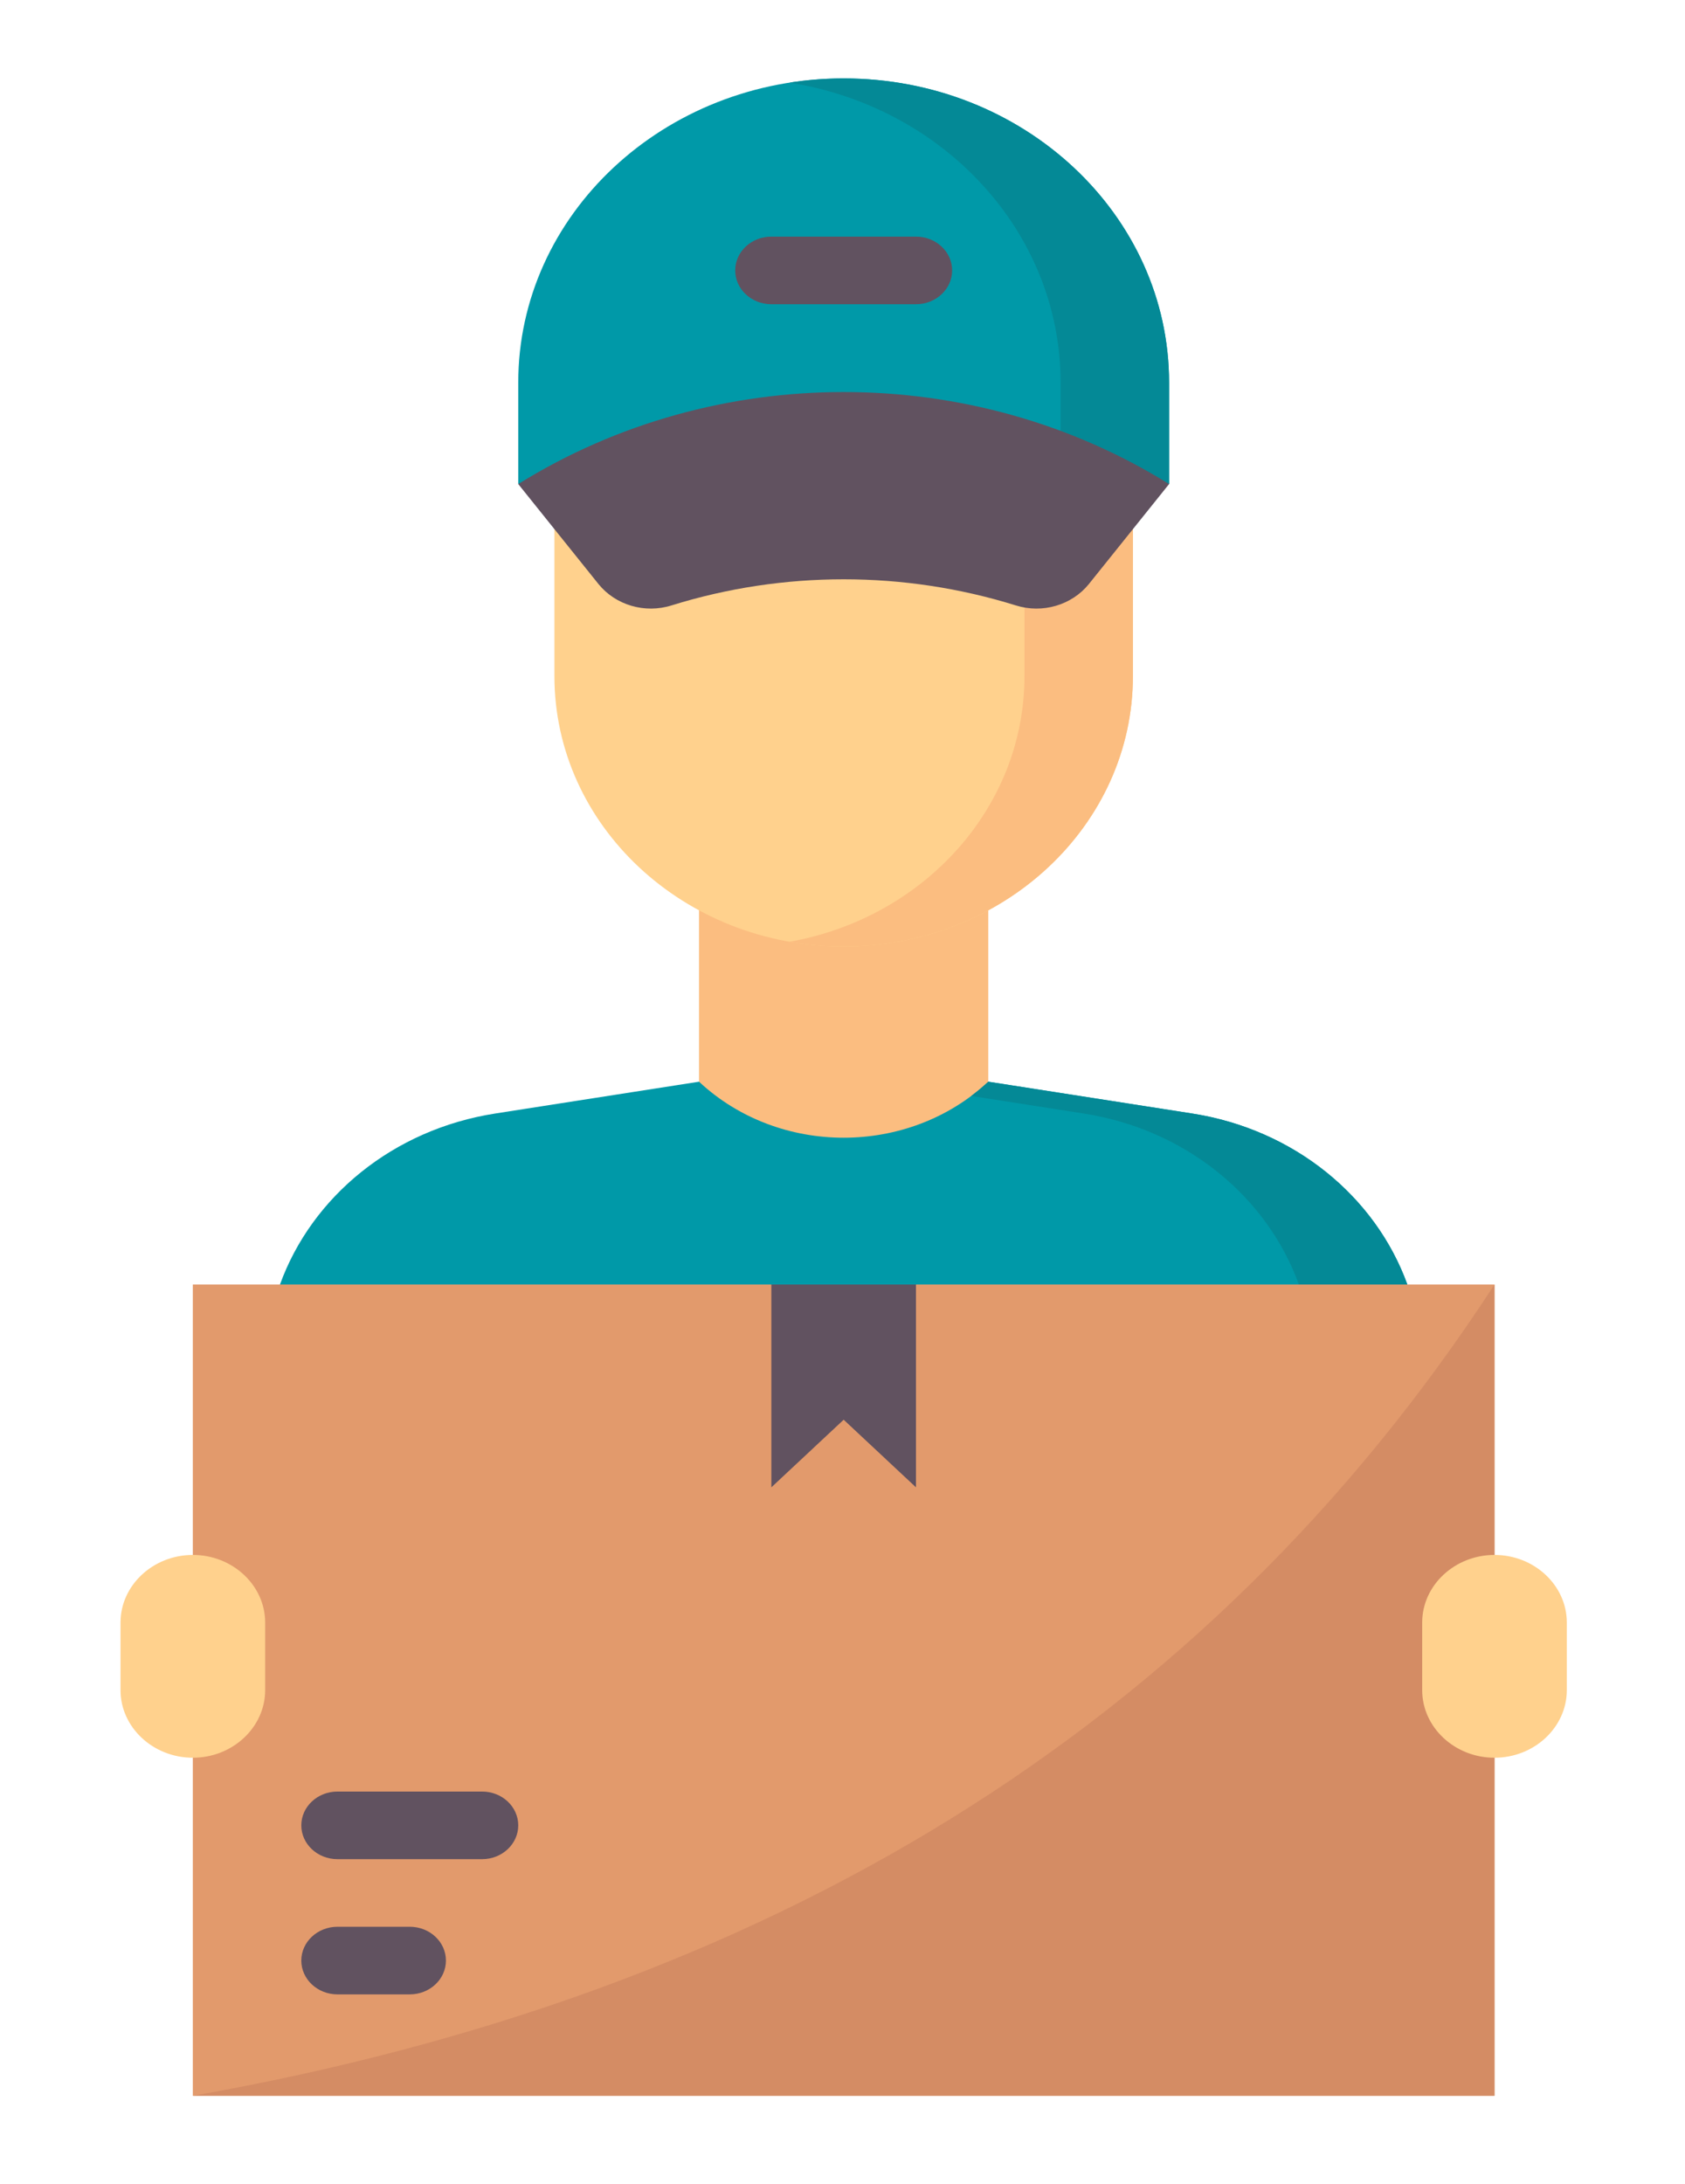 <svg width="71" height="92" viewBox="0 0 71 92" fill="none" xmlns="http://www.w3.org/2000/svg">
<g clip-path="url(#clip0_2752_13627)">
<path d="M41.643 37.202H29.455V48.407H41.643V37.202Z" fill="#FBBD80"/>
<path d="M29.455 45.56L20.878 46.898C16.566 47.567 13.138 50.4 11.797 54.102L35.549 56.95C35.549 56.95 59.304 54.111 59.301 54.102C57.96 50.4 54.532 47.567 50.221 46.898L41.643 45.56C38.276 48.706 32.822 48.706 29.455 45.56Z" fill="#0099A8"/>
<path fill-rule="evenodd" clip-rule="evenodd" d="M40.924 46.16L45.65 46.898C49.962 47.567 53.39 50.4 54.73 54.102C54.733 54.108 39.221 55.963 33.267 56.675L35.549 56.95C35.549 56.95 59.304 54.111 59.301 54.102C57.96 50.4 54.532 47.567 50.221 46.898L41.643 45.56C41.413 45.773 41.174 45.974 40.924 46.16Z" fill="#048996"/>
<path d="M62.973 54.102H8.125V88.272H62.973V54.102Z" fill="#E29A6C"/>
<path fill-rule="evenodd" clip-rule="evenodd" d="M62.973 54.102C50.827 72.77 32.4 83.989 8.125 88.272H62.973V54.102Z" fill="#D48C64"/>
<path d="M32.502 54.102V62.645L35.549 59.797L38.596 62.645V54.102H32.502Z" fill="#615260"/>
<path fill-rule="evenodd" clip-rule="evenodd" d="M14.22 84.001H17.267C18.108 84.001 18.79 83.363 18.79 82.577C18.79 81.791 18.108 81.153 17.267 81.153H14.22C13.379 81.153 12.696 81.791 12.696 82.577C12.696 83.363 13.379 84.001 14.22 84.001ZM14.22 78.306H20.314C21.155 78.306 21.837 77.668 21.837 76.882C21.837 76.096 21.155 75.458 20.314 75.458H14.22C13.379 75.458 12.696 76.096 12.696 76.882C12.696 77.668 13.379 78.306 14.22 78.306Z" fill="#615260"/>
<path d="M8.126 74.034C6.45 74.034 5.078 72.753 5.078 71.187V68.34C5.078 66.773 6.45 65.492 8.126 65.492C9.801 65.492 11.173 66.773 11.173 68.34V71.187C11.173 72.753 9.801 74.034 8.126 74.034ZM23.361 21.242V28.475C23.361 34.768 28.815 39.865 35.549 39.865C42.283 39.865 47.737 34.768 47.737 28.475V21.242H23.361Z" fill="#FFD18D"/>
<path d="M47.737 21.244H43.167V28.476C43.167 34.039 38.904 38.667 33.264 39.667C34.004 39.798 34.768 39.866 35.549 39.866C42.283 39.866 47.737 34.769 47.737 28.476V21.244Z" fill="#FBBD80"/>
<path d="M21.837 20.388V16.117C21.837 9.041 27.977 3.303 35.549 3.303C43.121 3.303 49.261 9.041 49.261 16.117V20.388H21.837Z" fill="#0099A8"/>
<path d="M33.264 3.481C34.007 3.364 34.771 3.303 35.549 3.303C43.121 3.303 49.261 9.041 49.261 16.117V20.388H44.69V16.117C44.69 9.768 39.748 4.498 33.264 3.481Z" fill="#048996"/>
<path fill-rule="evenodd" clip-rule="evenodd" d="M32.502 12.814H38.596C39.437 12.814 40.12 12.176 40.12 11.39C40.12 10.604 39.437 9.966 38.596 9.966H32.502C31.661 9.966 30.979 10.604 30.979 11.39C30.979 12.176 31.661 12.814 32.502 12.814Z" fill="#615260"/>
<path d="M49.261 20.388L45.879 24.602C45.163 25.485 43.929 25.855 42.801 25.499C38.093 24.033 33.005 24.033 28.297 25.499C27.17 25.855 25.936 25.485 25.22 24.602L21.837 20.388C30.141 15.22 40.958 15.22 49.261 20.388Z" fill="#615260"/>
<path d="M62.973 74.034C61.297 74.034 59.926 72.753 59.926 71.187V68.34C59.926 66.773 61.297 65.492 62.973 65.492C64.649 65.492 66.02 66.773 66.02 68.34V71.187C66.02 72.753 64.649 74.034 62.973 74.034Z" fill="#FFD18D"/>
</g>
<defs>
<clipPath id="clip0_2752_13627">
<rect width="70.083" height="91.119" fill="white"/>
</clipPath>
</defs>
</svg>
